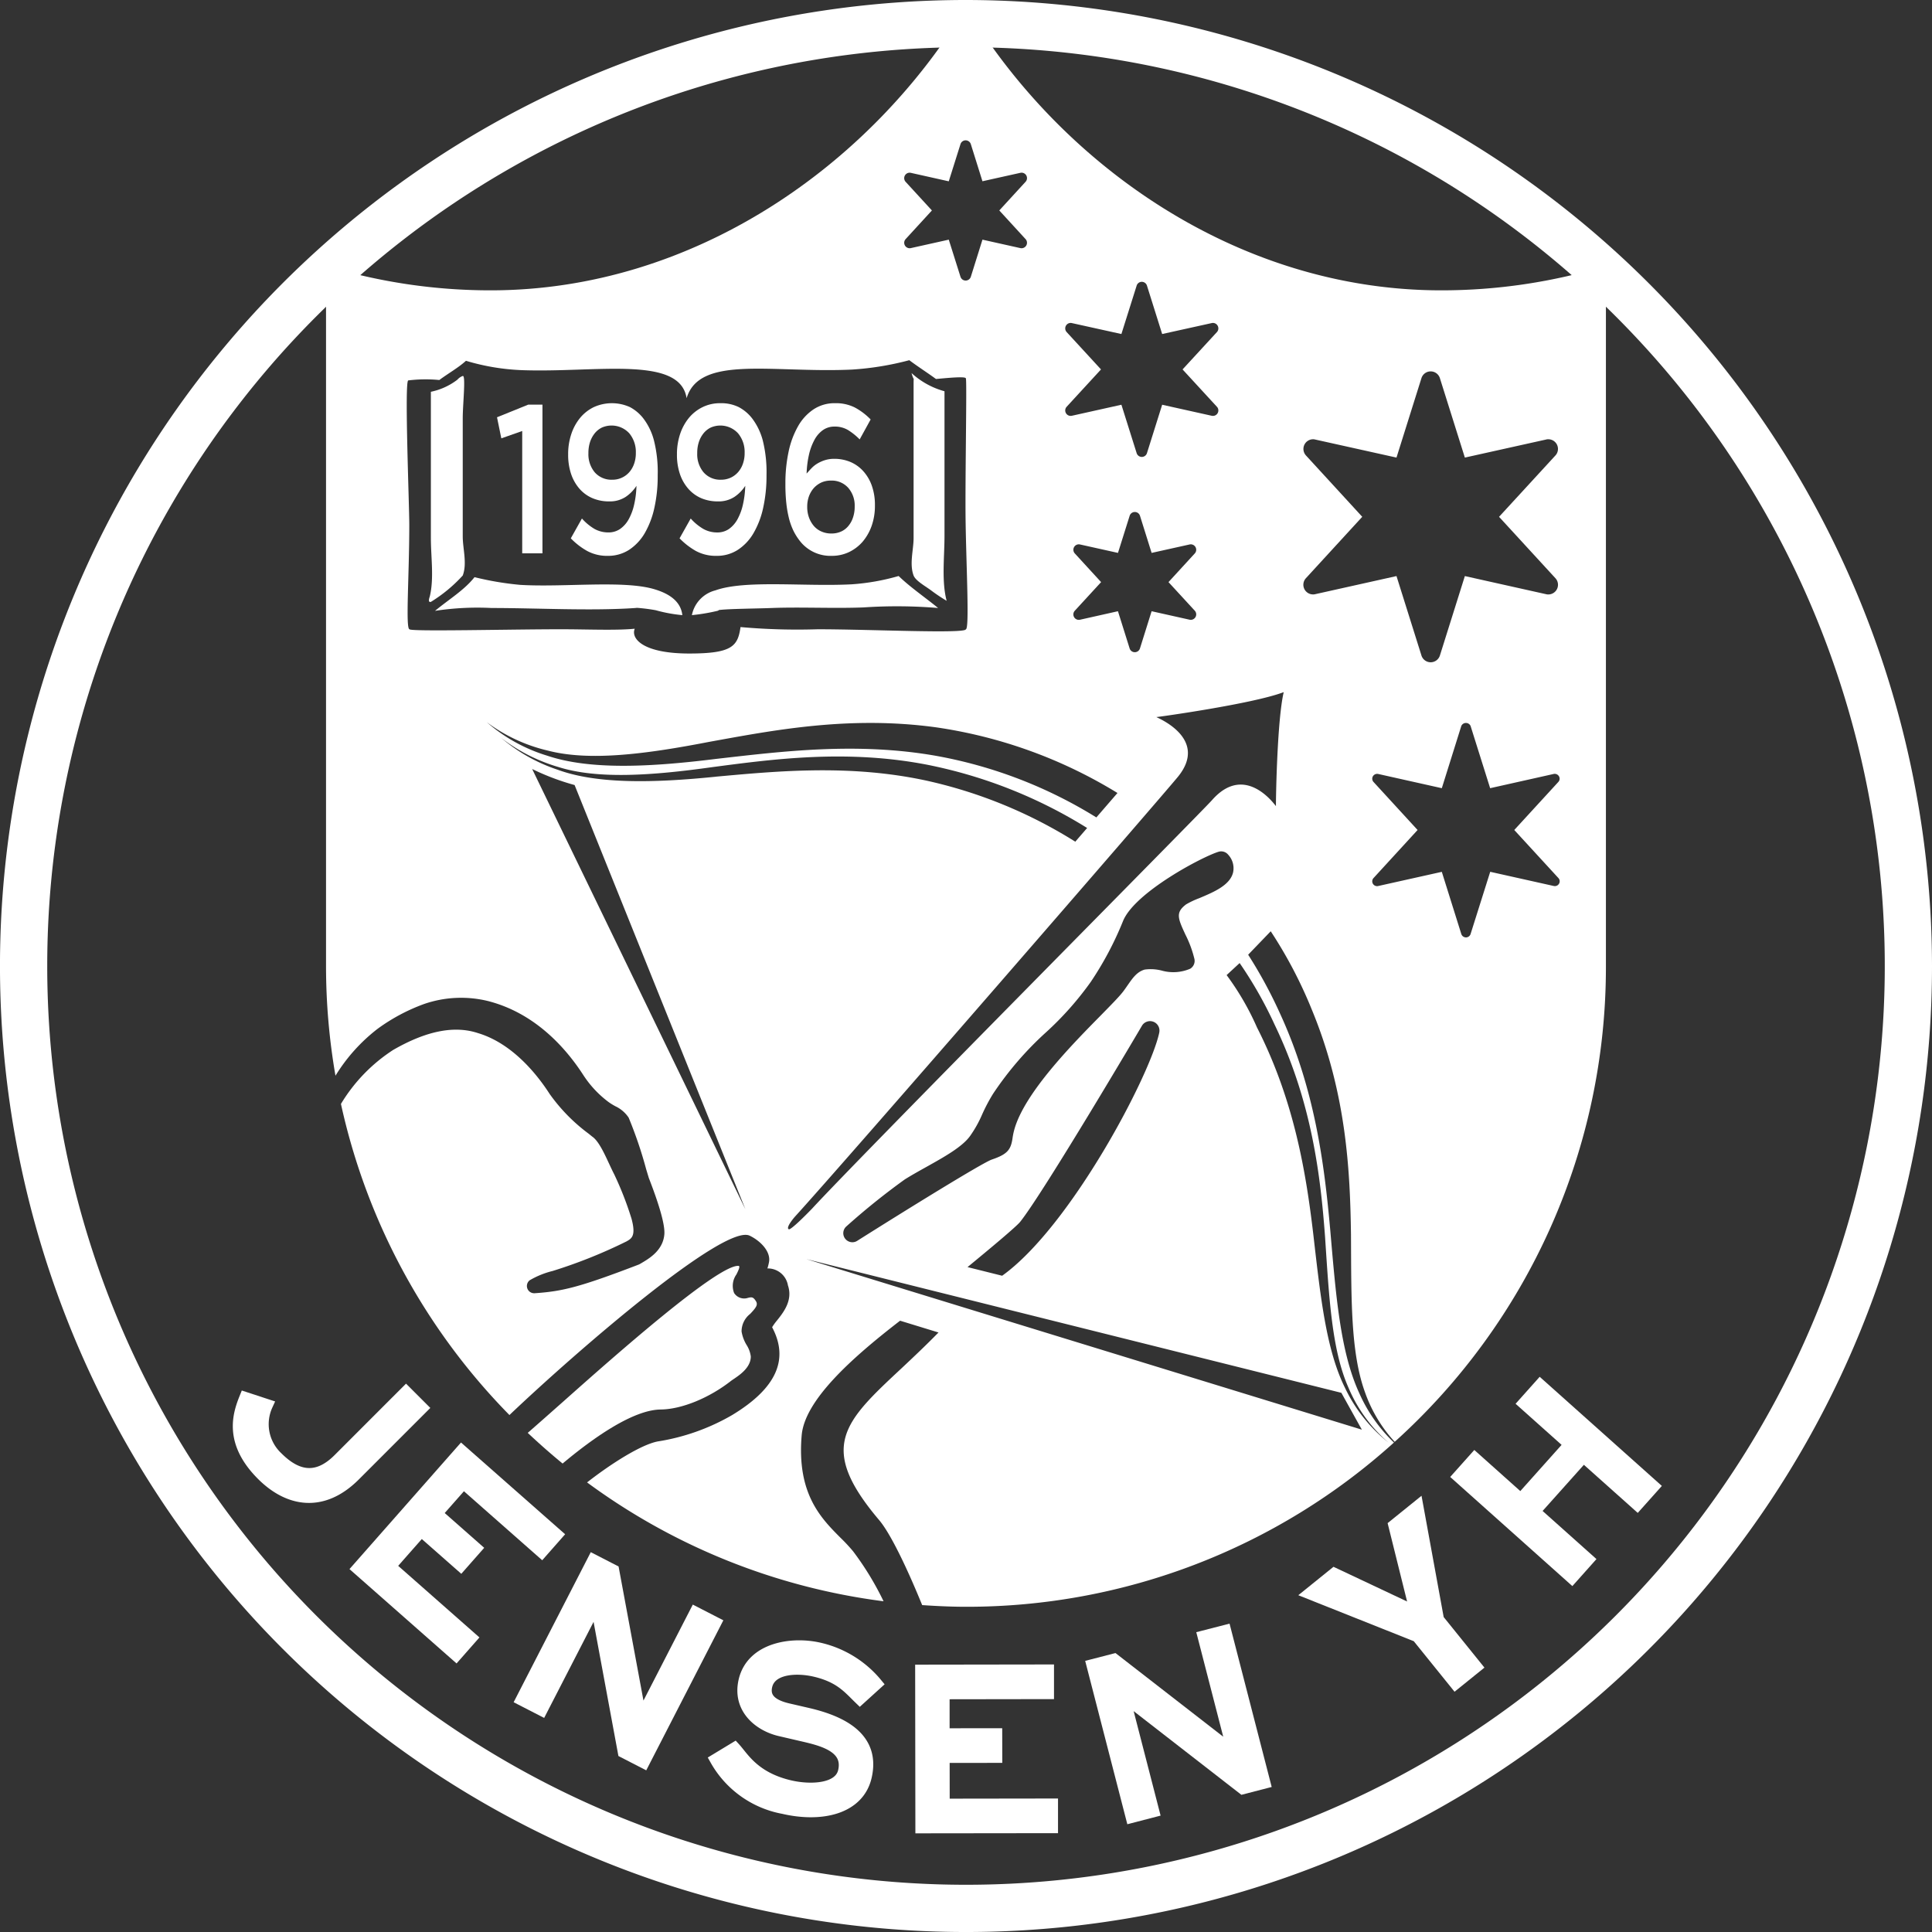 <svg id="Group_29" data-name="Group 29" xmlns="http://www.w3.org/2000/svg" xmlns:xlink="http://www.w3.org/1999/xlink" width="239.736" height="239.738" viewBox="0 0 239.736 239.738">
  <rect x="0" y="0" width="239.736" height="239.738" fill="#333333" stroke="none"/>
  <defs>
    <clipPath id="clip-path">
      <rect id="Rectangle_114" data-name="Rectangle 114" width="239.736" height="239.738" fill="none"/>
    </clipPath>
  </defs>
  <g id="Group_28" data-name="Group 28" clip-path="url(#clip-path)">
    <path id="Path_28" data-name="Path 28" d="M119.868,5.859a114.008,114.008,0,1,1-114.007,114,114.013,114.013,0,0,1,114.007-114m0-5.859A119.869,119.869,0,1,0,239.736,119.861,120,120,0,0,0,119.868,0" fill="#fff"/>
    <path id="Path_29" data-name="Path 29" d="M64.8,53.482l-2.592.911-.535-2.615,3.869-1.566h1.77V68.66H64.8Z" fill="#fff"/>
    <path id="Path_30" data-name="Path 30" d="M75.442,68.973a5.184,5.184,0,0,1-2.592-.61A8.841,8.841,0,0,1,70.83,66.8l1.38-2.46A6.5,6.5,0,0,0,73.8,65.65a3.556,3.556,0,0,0,1.7.418,2.541,2.541,0,0,0,1.429-.418A3.568,3.568,0,0,0,78,64.457a6.885,6.885,0,0,0,.69-1.849,11.574,11.574,0,0,0,.286-2.322,4.691,4.691,0,0,1-1.365,1.388,3.572,3.572,0,0,1-2.006.543,5.183,5.183,0,0,1-2.087-.4,4.492,4.492,0,0,1-1.61-1.167,5.429,5.429,0,0,1-1.039-1.827A7.431,7.431,0,0,1,70.5,56.41v-.049a7.772,7.772,0,0,1,.391-2.5,6.228,6.228,0,0,1,1.1-2.015,5.091,5.091,0,0,1,1.7-1.331,5.427,5.427,0,0,1,4.473,0,5.148,5.148,0,0,1,1.7,1.45,7.663,7.663,0,0,1,1.276,2.661,15.973,15.973,0,0,1,.473,4.328V59a18.178,18.178,0,0,1-.42,4.042A10.843,10.843,0,0,1,79.98,66.2a6.231,6.231,0,0,1-1.946,2.045,4.78,4.78,0,0,1-2.592.728m.526-9.446a2.762,2.762,0,0,0,2.157-.982A3.147,3.147,0,0,0,78.7,57.5a3.9,3.9,0,0,0,.2-1.274v-.047a3.626,3.626,0,0,0-.816-2.413,2.983,2.983,0,0,0-3.406-.706,2.639,2.639,0,0,0-.9.733,3.488,3.488,0,0,0-.571,1.084,4.39,4.39,0,0,0-.193,1.324v.055a3.487,3.487,0,0,0,.789,2.357,2.754,2.754,0,0,0,2.165.914" fill="#fff"/>
    <path id="Path_31" data-name="Path 31" d="M88.939,68.973a5.2,5.2,0,0,1-2.6-.61A9.052,9.052,0,0,1,84.326,66.8l1.382-2.46a6.456,6.456,0,0,0,1.6,1.312,3.523,3.523,0,0,0,1.7.418,2.524,2.524,0,0,0,1.429-.418A3.588,3.588,0,0,0,91.5,64.457a6.919,6.919,0,0,0,.688-1.849,11.942,11.942,0,0,0,.288-2.322,4.692,4.692,0,0,1-1.369,1.388,3.583,3.583,0,0,1-2.007.543,5.214,5.214,0,0,1-2.09-.4,4.532,4.532,0,0,1-1.6-1.167,5.4,5.4,0,0,1-1.04-1.827A7.405,7.405,0,0,1,84,56.41v-.049a7.827,7.827,0,0,1,.392-2.5,6.28,6.28,0,0,1,1.1-2.015,5.1,5.1,0,0,1,1.7-1.331,4.848,4.848,0,0,1,2.179-.482,4.924,4.924,0,0,1,2.295.482,5.138,5.138,0,0,1,1.7,1.45,7.864,7.864,0,0,1,1.278,2.661,16.192,16.192,0,0,1,.47,4.328V59a18.3,18.3,0,0,1-.42,4.042A10.731,10.731,0,0,1,93.476,66.2a6.164,6.164,0,0,1-1.947,2.045,4.749,4.749,0,0,1-2.59.728m.526-9.446a2.825,2.825,0,0,0,1.229-.265,2.772,2.772,0,0,0,.929-.717A3.169,3.169,0,0,0,92.2,57.5a3.954,3.954,0,0,0,.2-1.274v-.047a3.613,3.613,0,0,0-.82-2.413,2.978,2.978,0,0,0-3.4-.706,2.67,2.67,0,0,0-.9.733,3.445,3.445,0,0,0-.57,1.084,4.328,4.328,0,0,0-.193,1.324v.055a3.468,3.468,0,0,0,.792,2.357,2.739,2.739,0,0,0,2.159.914" fill="#fff"/>
    <path id="Path_32" data-name="Path 32" d="M103.219,68.973a4.805,4.805,0,0,1-4.013-1.909,7.272,7.272,0,0,1-.733-1.167,8.4,8.4,0,0,1-.546-1.475,13.941,13.941,0,0,1-.347-1.91,21.612,21.612,0,0,1-.122-2.459v-.061a18.607,18.607,0,0,1,.389-3.906,10.9,10.9,0,0,1,1.163-3.163,6.133,6.133,0,0,1,1.934-2.123,4.708,4.708,0,0,1,2.688-.769,5.209,5.209,0,0,1,2.426.526,7.973,7.973,0,0,1,1.977,1.493l-1.361,2.475a7.761,7.761,0,0,0-1.47-1.177,3.207,3.207,0,0,0-1.658-.416,2.468,2.468,0,0,0-1.429.434,3.523,3.523,0,0,0-1.059,1.224,7.164,7.164,0,0,0-.68,1.854,12.229,12.229,0,0,0-.288,2.319c.2-.221.4-.451.617-.673a3.5,3.5,0,0,1,.75-.59,4.47,4.47,0,0,1,.928-.406,3.811,3.811,0,0,1,1.141-.161,5.155,5.155,0,0,1,1.965.377,4.534,4.534,0,0,1,1.608,1.131,5.322,5.322,0,0,1,1.079,1.817,7.109,7.109,0,0,1,.389,2.433v.052a7.456,7.456,0,0,1-.409,2.516,6.242,6.242,0,0,1-1.133,1.979,5.268,5.268,0,0,1-1.7,1.281,4.934,4.934,0,0,1-2.109.454m-.051-2.773a2.864,2.864,0,0,0,1.22-.25,2.462,2.462,0,0,0,.906-.71,3.13,3.13,0,0,0,.565-1.055,4.162,4.162,0,0,0,.2-1.312v-.045a3.333,3.333,0,0,0-.8-2.293,2.74,2.74,0,0,0-2.16-.9,2.807,2.807,0,0,0-1.215.256,2.95,2.95,0,0,0-.919.694,3.238,3.238,0,0,0-.59,1.024,3.72,3.72,0,0,0-.207,1.244V62.9a3.825,3.825,0,0,0,.218,1.314,3.426,3.426,0,0,0,.6,1.045,2.6,2.6,0,0,0,.94.691,2.986,2.986,0,0,0,1.24.25" fill="#fff"/>
    <path id="Path_33" data-name="Path 33" d="M117.2,48.549V66.485c0,2.661-.377,5.632.267,8.068a21.357,21.357,0,0,1-1.846-1.229c-.679-.528-2-1.229-2.256-1.911-.539-1.43,0-3.2,0-4.649V47.638c0-2.048.258.484-.256-1.347a9.9,9.9,0,0,0,4.091,2.258" fill="#fff"/>
    <path id="Path_34" data-name="Path 34" d="M116.41,75.445a61.714,61.714,0,0,0-9.261-.072c-3.761.145-7.83-.066-11.378.072-1.874.073-5.014.092-6.373.23-.429.041,0,0-.369.124a24.171,24.171,0,0,1-3.175.532,3.969,3.969,0,0,1,2.917-3.074c3.707-1.33,11.112-.442,16.926-.752a27.747,27.747,0,0,0,5.811-1.03c1.456,1.407,3.295,2.658,4.9,3.97" fill="#fff"/>
    <path id="Path_35" data-name="Path 35" d="M58.88,71.618a37.619,37.619,0,0,0,5.687.958c5.442.322,12.843-.61,16.657.546,2.177.653,3.278,1.727,3.446,3.209a18.566,18.566,0,0,1-3.308-.611,22.087,22.087,0,0,0-2.264-.291c-.188-.013,0,0-.251.016-5.5.38-12.233,0-17.845,0a34.792,34.792,0,0,0-7.021.354c1.689-1.406,3.631-2.568,4.9-4.181" fill="#fff"/>
    <path id="Path_36" data-name="Path 36" d="M53.332,74.008c.542-2.228.134-4.887.134-7.244V48.615a8.1,8.1,0,0,0,3.289-1.5,1.6,1.6,0,0,1,.665-.461c.4-.121,0,3.518,0,5.24V66.559c0,1.523.566,3.361,0,4.854a18.234,18.234,0,0,1-3.954,3.273c-.412.1-.186-.512-.134-.678" fill="#fff"/>
    <path id="Path_37" data-name="Path 37" d="M178.83,36.027c-25.156,0-47.094-15.468-58.952-35.133-11.859,19.665-33.843,35.133-58.99,35.133a70.077,70.077,0,0,1-20.432-3.032v86.96a79.752,79.752,0,0,0,1.172,13.528,21.577,21.577,0,0,1,5.239-5.83,23.2,23.2,0,0,1,5.749-3.067,14.068,14.068,0,0,1,7.9-.38c5.861,1.484,9.692,5.827,11.873,9.206a12.987,12.987,0,0,0,3.158,3.36,8.228,8.228,0,0,0,.815.5,4.045,4.045,0,0,1,1.646,1.412,52.222,52.222,0,0,1,2.173,6.4l.329,1.084c1.374,3.54,2.009,5.856,1.929,6.97-.152,2.018-1.891,3.029-2.824,3.582l-.226.132a1.009,1.009,0,0,1-.144.069c-7.39,2.835-9.5,3.321-12.909,3.553h-.063a.9.9,0,0,1-.547-1.608,10.681,10.681,0,0,1,2.838-1.151,62.286,62.286,0,0,0,9.173-3.67c.636-.36,1.209-.677.622-2.837a41.116,41.116,0,0,0-2.148-5.5c-.205-.392-.425-.869-.652-1.355-.608-1.309-1.3-2.8-2.082-3.324l-.42-.342A21.952,21.952,0,0,1,68.2,135.74c-1.445-2.249-4.513-6.219-8.849-7.533-2.983-1-6.473-.278-10.561,2.075a20.67,20.67,0,0,0-6.483,6.7,79.239,79.239,0,0,0,20.908,38.606c8.612-8.183,26.659-23.732,29.8-22.261,1.376.659,2.648,1.993,2.409,3.279a6.171,6.171,0,0,1-.2.79,2.526,2.526,0,0,1,2.548,2.1c.636,1.865-.565,3.366-1.355,4.355a6.783,6.783,0,0,0-.607.84c2.133,4.012.511,7.583-4.95,10.893a26.588,26.588,0,0,1-9.257,3.282c-2.075.409-5.761,2.741-8.755,5.082a78.928,78.928,0,0,0,36.79,14.749,36.716,36.716,0,0,0-3.778-6.2,21.68,21.68,0,0,0-1.555-1.671c-2.428-2.434-5.444-5.464-4.828-12.711.364-4.325,6.087-9.513,12.213-14.233l4.767,1.461c-1.584,1.619-3.145,3.088-4.531,4.39-7.224,6.732-10.525,9.813-2.837,18.888,1.408,1.659,3.451,5.921,5.341,10.551,1.8.122,3.619.208,5.458.208A79.05,79.05,0,0,0,172.971,179a19.149,19.149,0,0,1-4.312-6.149c-2.374-5.155-2.9-12.259-3.6-20.3-.725-8.042-1.886-17.433-6.3-26.95a57.066,57.066,0,0,0-3.879-7.133l2.8-2.909a55.532,55.532,0,0,1,5.085,9.688c4.31,10.4,4.763,20,4.874,27.928.046,7.932-.067,14.661,1.757,19.637a17.771,17.771,0,0,0,3.668,6.1,79.249,79.249,0,0,0,26.209-58.963V32.992a70.068,70.068,0,0,1-20.449,3.035m-46.464,5.182a.679.679,0,0,1-.09-.794.67.67,0,0,1,.73-.326l6.151,1.359,1.891-6a.669.669,0,0,1,1.282,0l1.886,6,6.151-1.359a.668.668,0,0,1,.732.326.676.676,0,0,1-.09.794l-4.262,4.632,4.262,4.632a.676.676,0,0,1-.642,1.119l-6.151-1.369-1.886,6a.67.67,0,0,1-1.282,0l-1.889-6-6.153,1.369a.676.676,0,0,1-.64-1.119l4.26-4.632ZM148.258,75.78a.677.677,0,0,1-.646,1.117L142.9,75.845l-1.444,4.609a.672.672,0,0,1-1.286,0l-1.447-4.609L134.015,76.9a.676.676,0,0,1-.646-1.117l3.264-3.551-3.264-3.559a.674.674,0,0,1,.646-1.112l4.711,1.047,1.447-4.6a.672.672,0,0,1,1.286,0l1.442,4.6,4.711-1.047a.674.674,0,0,1,.646,1.112l-3.263,3.559ZM112.374,22.559a.675.675,0,0,1,.646-1.112l4.709,1.052,1.452-4.608a.67.67,0,0,1,.643-.477.678.678,0,0,1,.644.477l1.441,4.6,4.705-1.046a.674.674,0,0,1,.647,1.112L124,26.114l3.262,3.558a.677.677,0,0,1-.647,1.115l-4.705-1.049-1.441,4.6a.68.68,0,0,1-.644.476.673.673,0,0,1-.643-.476l-1.452-4.6-4.709,1.049a.677.677,0,0,1-.646-1.115l3.263-3.558ZM50.82,78.083c-.52,0-.033-6.624-.033-12.935,0-2.585-.617-17.944-.124-17.944a17.577,17.577,0,0,1,3.851-.049c1.068-.8,2.381-1.534,3.306-2.386a27.7,27.7,0,0,0,6.873,1.159c9.225.353,19.676-1.872,20.506,3.485,1.606-5.4,10.656-3.1,20.5-3.553a36.423,36.423,0,0,0,7.134-1.164c1.061.8,2.225,1.536,3.309,2.331,1.073-.09,3.705-.374,3.705-.073.155,0-.1,12.52-.028,17.72.089,5.845.486,13.409.028,13.409,0,.577-11.911,0-18.379,0a79.486,79.486,0,0,1-9.579-.272c-.335,2.372-1.032,3.286-6.388,3.283-5.8-.008-7.232-1.894-6.737-3.078-2.322.233-5.948.067-9.163.067-6.267,0-18.779.305-18.779,0M60.4,89.612a20.407,20.407,0,0,0,7.606,3.533c5.139,1.332,12.082.443,19.966-1.084,7.91-1.429,17.369-3.294,28.207-1.805A59.218,59.218,0,0,1,138.664,98.4l-2.621,3.032a56.748,56.748,0,0,0-19.771-7.621c-9.921-1.769-19.313-.563-27.457.364-8.105,1.008-15.579,1.39-20.9-.4A20.465,20.465,0,0,1,60.4,89.612m5.635,5.812A30.159,30.159,0,0,0,71.3,97.413l21.194,52.641Zm22.789.956c-7.667.777-14.706.936-19.613-.862A21.037,21.037,0,0,1,62.2,91.572a21.482,21.482,0,0,0,7.072,3.6c4.843,1.533,11.561,1.081,19.132.017,7.575-.994,16.65-2.233,26.667-.292a59.418,59.418,0,0,1,19.828,7.846c-.472.55-.963,1.112-1.47,1.7A58.337,58.337,0,0,0,115,96.875c-9.484-2.063-18.472-1.2-26.17-.5m11.224,59.863,66.393,16.593s1.764,3.184,2.544,4.573Zm47.006-40.334a13.857,13.857,0,0,1,1.154,3.1,1.136,1.136,0,0,1-.52,1.2,5.32,5.32,0,0,1-3.556.228,5.466,5.466,0,0,0-2.1-.119c-.956.277-1.476,1.024-2.137,1.978-.17.246-.343.493-.525.735-.488.64-1.437,1.6-2.747,2.937-3.556,3.608-9.5,9.638-10.77,14.217a8.28,8.28,0,0,0-.221,1.084c-.209,1.387-.613,1.961-2.566,2.621-1.144.384-10.856,6.393-16.706,10.088a1.1,1.1,0,0,1-.6.173,1.132,1.132,0,0,1-.9-.451,1.118,1.118,0,0,1,.155-1.513,86.764,86.764,0,0,1,7.252-5.831c.843-.528,1.766-1.042,2.692-1.558,2.228-1.247,4.534-2.527,5.469-3.917a14.461,14.461,0,0,0,1.408-2.522,21.65,21.65,0,0,1,1.376-2.616,40.759,40.759,0,0,1,6.6-7.66,39.194,39.194,0,0,0,5.532-6.238,40.767,40.767,0,0,0,3.983-7.5c1.392-3.573,9.875-8.045,11.872-8.646a1.114,1.114,0,0,1,1.192.359,2.462,2.462,0,0,1,.611,2.214c-.394,1.6-2.428,2.439-4.213,3.192a10.522,10.522,0,0,0-1.622.767c-1.286.981-1.05,1.666-.108,3.679m-3.212,12.209c-1.1,5.272-11.017,24.124-19.5,30.189l-4.295-1.073c2.763-2.27,6.059-5.021,6.531-5.616,2.961-3.714,14.992-24.122,15.112-24.334a1.169,1.169,0,0,1,2.149.834m14.336-.922c4.587,9.552,5.668,18.664,6.232,26.22.505,7.572.825,14.04,2.891,18.734a18.385,18.385,0,0,0,4.992,6.862,19.194,19.194,0,0,1-5.416-6.819c-2.362-4.78-3.047-11.463-3.927-19.075-.9-7.6-2.357-16.533-6.98-25.618a33.565,33.565,0,0,0-3.77-6.5l1.615-1.493a50.576,50.576,0,0,1,4.363,7.692m.143-27.17c-.01.058-3.743-5.491-7.922-.752-1.326,1.517-43.367,43.9-49.638,50.7-2.568,2.651-2.842,2.567-2.842,2.567s-.613.019.676-1.526c6.235-6.83,45.672-52.3,47.572-54.636,3.909-4.818-2.753-7.375-2.682-7.4-.071.038,11.959-1.625,15.8-3.094-.856,3.623-.988,14.213-.963,14.136m4.856-26.287a1.009,1.009,0,0,1-.26.027,1.2,1.2,0,0,1-.882-2.009l6.994-7.623-6.994-7.621a1.2,1.2,0,0,1,.882-2,.934.934,0,0,1,.26.031l10.1,2.242,3.1-9.867a1.2,1.2,0,0,1,2.284.006l3.1,9.861,10.07-2.238a.909.909,0,0,1,.189-.035h.117a1.2,1.2,0,0,1,.826,2.049l-6.959,7.575,7,7.623a1.2,1.2,0,0,1-.883,2.009.987.987,0,0,1-.26-.027l-10.1-2.253-3.1,9.865a1.2,1.2,0,0,1-2.284,0l-3.1-9.865Zm30.19,35.218a.587.587,0,0,1,.082.7.6.6,0,0,1-.656.288l-7.886-1.76L182.48,115.9a.6.6,0,0,1-.572.419.611.611,0,0,1-.579-.419l-2.419-7.716-7.9,1.76a.6.6,0,0,1-.654-.288.6.6,0,0,1,.08-.7l5.469-5.965-5.469-5.96a.6.6,0,0,1-.08-.7.619.619,0,0,1,.654-.293l7.9,1.766,2.419-7.722a.631.631,0,0,1,1.151,0l2.428,7.722,7.886-1.766a.612.612,0,0,1,.656.293.589.589,0,0,1-.082.7l-5.466,5.96Z" fill="#fff"/>
    <path id="Path_38" data-name="Path 38" d="M91.693,157.085C89.268,156.74,76.255,168.254,70,173.819c-1.833,1.622-3.3,2.925-4.515,3.981,1.4,1.315,2.836,2.587,4.327,3.806,3.7-3.1,8.689-6.663,12.172-6.705,2.588-.025,6.019-1.425,8.742-3.563.087-.062.214-.152.378-.26.724-.493,2.069-1.409,2.06-2.764a3.514,3.514,0,0,0-.527-1.428,4.685,4.685,0,0,1-.618-1.674,2.76,2.76,0,0,1,1.071-2.178c.771-.812.921-1.1.766-1.48-.373-.654-.578-.614-1.035-.509a1.483,1.483,0,0,1-1.728-.6,2.441,2.441,0,0,1,.285-2.3c.381-.755.408-.945.315-1.062" fill="#fff"/>
    <path id="Path_39" data-name="Path 39" d="M172.326,189.048l3.982-3.213,2.716,14.874,5,6.2-3.514,2.837-5.005-6.2-14.159-5.638,4.141-3.343,9.3,4.384Z" fill="#fff"/>
    <path id="Path_40" data-name="Path 40" d="M172.326,189.048l3.982-3.213,2.716,14.874,5,6.2-3.514,2.837-5.005-6.2-14.159-5.638,4.141-3.343,9.3,4.384Z" fill="none" stroke="#fff" stroke-miterlimit="10" stroke-width="0.25"/>
    <path id="Path_41" data-name="Path 41" d="M195.1,196.637l-14.973-13.376,2.825-3.162,5.708,5.1,5.29-5.919-5.71-5.1,2.825-3.162,14.973,13.376-2.824,3.161-6.685-5.969L191.24,187.5l6.684,5.971Z" fill="#fff"/>
    <path id="Path_42" data-name="Path 42" d="M195.1,196.637l-14.973-13.376,2.825-3.162,5.708,5.1,5.29-5.919-5.71-5.1,2.825-3.162,14.973,13.376-2.824,3.161-6.685-5.969L191.24,187.5l6.684,5.971Z" fill="none" stroke="#fff" stroke-miterlimit="10" stroke-width="0.25"/>
    <path id="Path_43" data-name="Path 43" d="M33.109,174.352a5.687,5.687,0,0,0,1.293,6.53c2.534,2.532,5.045,2.81,7.645.209l8.335-8.339,1.955,1.954L44,183.045c-3.973,3.975-8.175,3.217-11.453-.059-4.055-4.055-2.942-7.447-2.11-9.51Z" fill="#fff"/>
    <path id="Path_44" data-name="Path 44" d="M33.109,174.352a5.687,5.687,0,0,0,1.293,6.53c2.534,2.532,5.045,2.81,7.645.209l8.335-8.339,1.955,1.954L44,183.045c-3.973,3.975-8.175,3.217-11.453-.059-4.055-4.055-2.942-7.447-2.11-9.51Z" fill="none" stroke="#fff" stroke-miterlimit="10" stroke-width="1.5"/>
    <path id="Path_45" data-name="Path 45" d="M69.067,190.448l-1.851,2.1L57.5,183.985l-3.375,3.829,4.9,4.317-1.851,2.1-4.9-4.315-3.923,4.451,10.083,8.885-1.849,2.1L44.425,194.637l12.846-14.582Z" fill="#fff"/>
    <path id="Path_46" data-name="Path 46" d="M69.067,190.448l-1.851,2.1L57.5,183.985l-3.375,3.829,4.9,4.317-1.851,2.1-4.9-4.315-3.923,4.451,10.083,8.885-1.849,2.1L44.425,194.637l12.846-14.582Z" fill="none" stroke="#fff" stroke-miterlimit="10" stroke-width="1.5"/>
    <path id="Path_47" data-name="Path 47" d="M76.087,194.877l3.406,18.354.047.023,6.752-13.135,2.457,1.263-8.883,17.283L77.408,217.4l-3.4-18.356-.049-.02L67.2,212.161,64.746,210.9l8.885-17.286Z" fill="#fff"/>
    <path id="Path_48" data-name="Path 48" d="M76.087,194.877l3.406,18.354.047.023,6.752-13.135,2.457,1.263-8.883,17.283L77.408,217.4l-3.4-18.356-.049-.02L67.2,212.161,64.746,210.9l8.885-17.286Z" fill="none" stroke="#fff" stroke-miterlimit="10" stroke-width="1.5"/>
    <path id="Path_49" data-name="Path 49" d="M91.153,216.948c1.051,1.149,2.385,3.667,6.874,4.709,2.518.583,6.171.473,6.71-1.85.721-3.105-2.8-3.92-5.14-4.463l-2.792-.648c-2.545-.59-5.21-2.7-4.415-6.131.933-4.014,5.842-4.789,9.287-3.99a12.908,12.908,0,0,1,7.057,4.351l-2.03,1.842c-1.375-1.329-2.445-2.721-5.588-3.451-2.341-.542-5.516-.351-6.032,1.872-.338,1.465.546,2.415,2.689,2.913l2.469.571c4.389,1.019,8.272,3.09,7.181,7.788-.921,3.96-5.54,4.964-10.2,3.879a12.134,12.134,0,0,1-8.388-5.989Z" fill="#fff"/>
    <path id="Path_50" data-name="Path 50" d="M91.153,216.948c1.051,1.149,2.385,3.667,6.874,4.709,2.518.583,6.171.473,6.71-1.85.721-3.105-2.8-3.92-5.14-4.463l-2.792-.648c-2.545-.59-5.21-2.7-4.415-6.131.933-4.014,5.842-4.789,9.287-3.99a12.908,12.908,0,0,1,7.057,4.351l-2.03,1.842c-1.375-1.329-2.445-2.721-5.588-3.451-2.341-.542-5.516-.351-6.032,1.872-.338,1.465.546,2.415,2.689,2.913l2.469.571c4.389,1.019,8.272,3.09,7.181,7.788-.921,3.96-5.54,4.964-10.2,3.879a12.134,12.134,0,0,1-8.388-5.989Z" fill="none" stroke="#fff" stroke-miterlimit="10" stroke-width="1.5"/>
    <path id="Path_51" data-name="Path 51" d="M130.038,207.288l0,2.8-12.954.019,0,5.1,6.529-.007.006,2.8-6.53.006.007,5.935,13.44-.019,0,2.8-16.2.02-.026-19.431Z" fill="#fff"/>
    <path id="Path_52" data-name="Path 52" d="M130.038,207.288l0,2.8-12.954.019,0,5.1,6.529-.007.006,2.8-6.53.006.007,5.935,13.44-.019,0,2.8-16.2.02-.026-19.431Z" fill="none" stroke="#fff" stroke-miterlimit="10" stroke-width="1.5"/>
    <path id="Path_53" data-name="Path 53" d="M138.248,205.94l14.746,11.449.049-.016-3.687-14.3,2.676-.689,4.855,18.818-2.677.693-14.746-11.453-.051.014,3.689,14.3-2.676.694-4.855-18.819Z" fill="#fff"/>
    <path id="Path_54" data-name="Path 54" d="M138.248,205.94l14.746,11.449.049-.016-3.687-14.3,2.676-.689,4.855,18.818-2.677.693-14.746-11.453-.051.014,3.689,14.3-2.676.694-4.855-18.819Z" fill="none" stroke="#fff" stroke-miterlimit="10" stroke-width="1.5"/>
  </g>
</svg>
